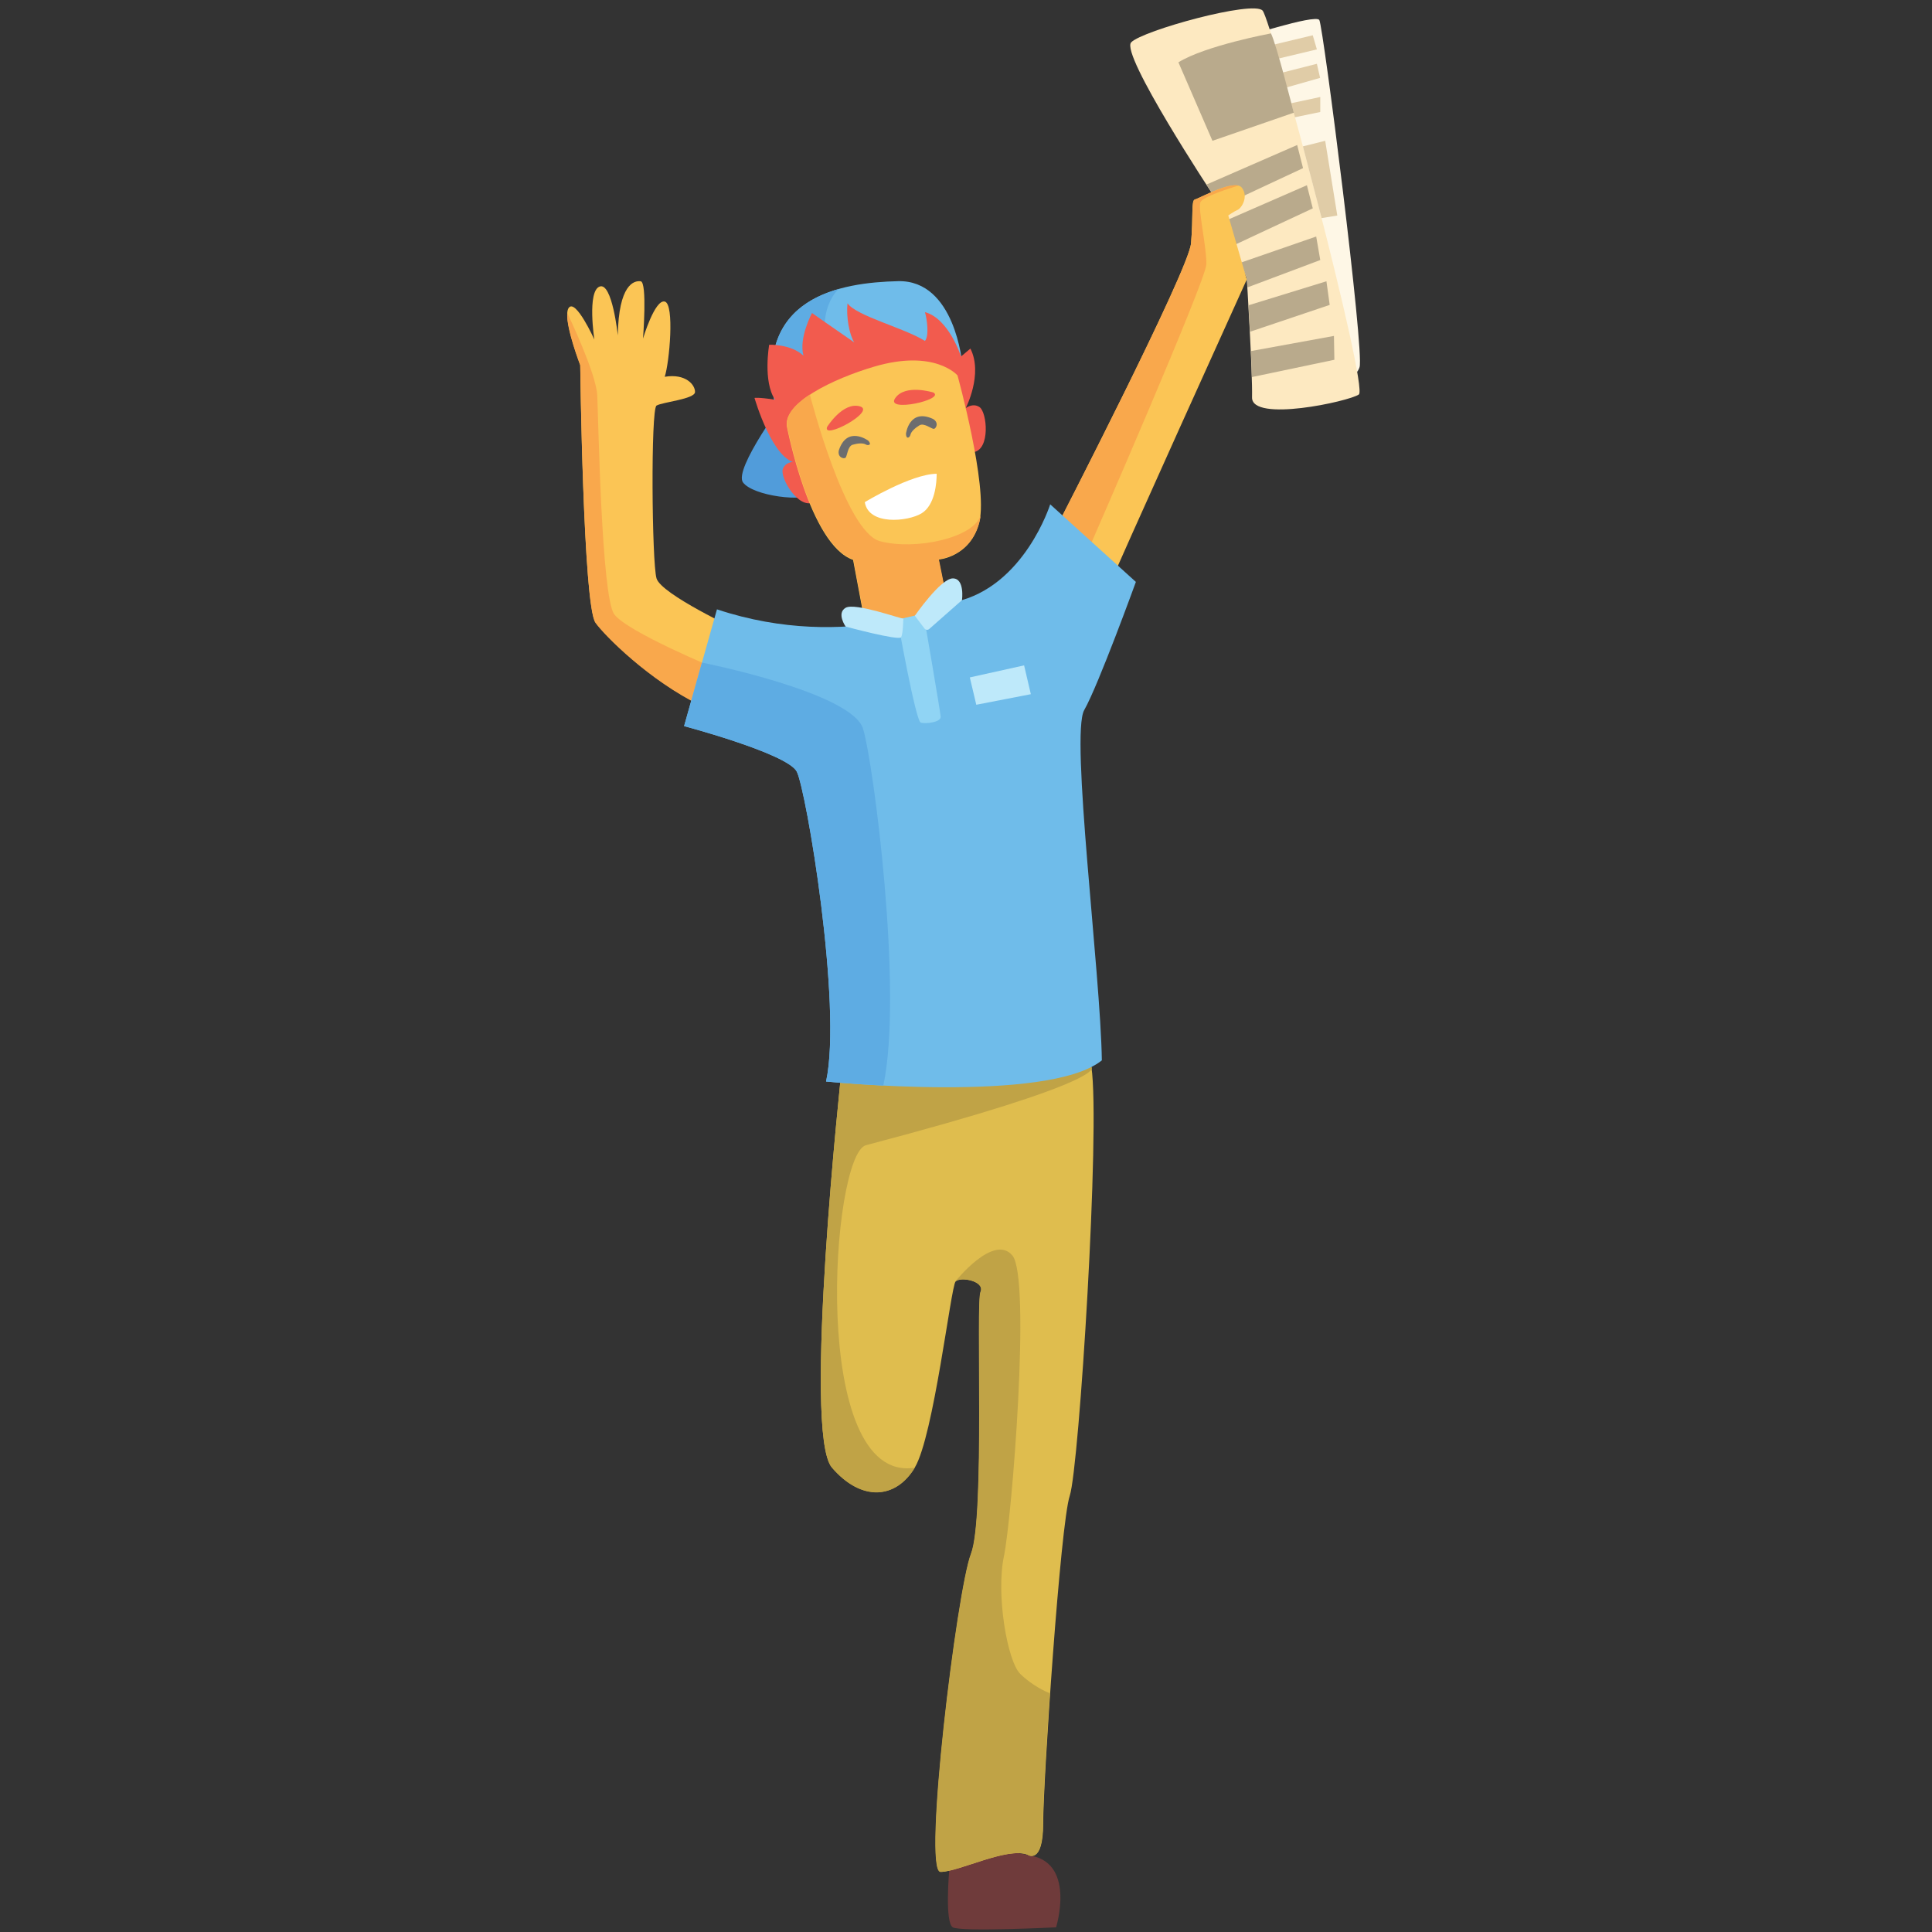 <svg xmlns="http://www.w3.org/2000/svg" width="375" viewBox="0 0 375 375" height="375" version="1.0"><rect x="0" y="0" width="375" height="375" fill="#333333" stroke="none"/><path fill="#6F3B3B" d="M 184.238 363.105 C 184.238 363.105 183.348 373.18 184.938 374.094 C 186.535 375.008 204.984 374.094 204.984 374.094 C 204.984 374.094 208.75 361.988 200.316 360.227 C 191.887 358.465 184.484 357.027 184.238 363.105"/><path fill="#DFBD4E" d="M 163.328 207.871 C 163.328 207.871 155.711 278.148 161.48 284.84 C 167.25 291.535 173.91 290.926 177.566 284.84 C 181.223 278.754 184.562 249.777 185.473 248.75 C 186.383 247.723 191.277 248.637 190.348 250.766 C 189.422 252.895 191.242 294.574 188.508 301.57 C 185.777 308.57 179.098 363.332 182.59 363.332 C 186.082 363.332 195.496 358.465 199.441 359.984 C 199.441 359.984 202.48 362.117 202.48 353.898 C 202.48 345.688 205.82 295.793 207.641 290.316 C 209.461 284.84 213.609 218.793 211.84 207.094 C 210.07 195.395 163.328 207.871 163.328 207.871"/><path fill="#C0A346" d="M 211.84 207.137 C 210.746 204.879 208.055 203.34 204.355 202.43 C 190.723 200.605 163.328 207.906 163.328 207.906 C 163.328 207.906 155.711 278.184 161.48 284.879 C 167.25 291.57 173.91 290.965 177.562 284.879 C 156.977 288.148 161.301 224.07 168.086 222.281 C 215.914 209.695 211.84 207.137 211.84 207.137"/><path fill="#FEF7E6" d="M 240.379 7.535 C 240.379 7.535 255.32 2.668 256.078 3.883 C 256.84 5.102 264.859 68.23 263.887 71.27 C 262.91 74.316 257.598 74.359 257.598 74.359 L 240.379 7.535"/><path fill="#E0CCA7" d="M 245.016 9.188 L 254.805 6.848 L 255.605 9.586 L 247.008 11.641 L 247.973 14.324 L 255.605 12.383 L 256.23 15.117 L 248.203 17.402 L 249.059 20.367 L 256.262 18.828 L 256.262 21.738 L 250.215 22.992 L 247.859 24.246 L 245.016 9.188"/><path fill="#FDE9C1" d="M 235.41 37.762 C 235.41 37.762 217.398 10.5 219.562 8.219 C 221.727 5.934 243.25 0.004 245.07 2.059 C 246.895 4.109 265.684 75.215 263.75 76.57 C 261.809 77.926 242.906 82.031 243.02 77.125 C 243.137 72.219 241.996 53.969 241.996 53.969 L 235.41 37.762"/><path fill="#B9AA8C" d="M 258.094 59.18 L 257.461 54.594 L 242.34 59.254 C 242.426 60.805 242.523 62.574 242.617 64.395 L 258.094 59.18"/><path fill="#B9AA8C" d="M 258.918 65.203 L 242.797 68.145 C 242.879 69.938 242.953 71.676 242.996 73.188 L 259 69.832 L 258.918 65.203"/><path fill="#B9AA8C" d="M 240.812 50.984 L 242.023 53.969 C 242.023 53.969 242.066 54.652 242.133 55.781 L 256.262 50.473 L 255.473 45.91 L 240.812 50.984"/><path fill="#B9AA8C" d="M 234.172 35.824 C 234.957 37.035 235.438 37.762 235.438 37.762 L 236.477 40.32 L 252.918 32.633 L 251.781 28.145 L 234.172 35.824"/><path fill="#B9AA8C" d="M 237.559 42.98 L 239.445 47.621 L 254.809 40.441 L 253.668 35.953 L 237.559 42.98"/><path fill="#519CDA" d="M 152.703 77.125 C 152.703 77.125 142.293 91.074 144.227 93.652 C 146.164 96.238 155.969 97.605 158.754 95.723 C 161.539 93.84 152.703 77.125 152.703 77.125"/><path fill="#6FBCEA" d="M 186.785 70.664 C 186.785 70.664 185.395 54.309 174.309 54.574 C 163.227 54.84 146.219 57.551 150.473 78.672 L 186.785 70.664"/><path fill="#5EACE3" d="M 162.77 73.188 C 156.668 61.391 162.75 56.117 162.77 56.102 C 154.535 58.453 147.578 64.293 150.473 78.672 L 163.594 75.777 C 163.512 74.996 163.262 74.141 162.77 73.188"/><path fill="#F25B4E" d="M 154.723 89.641 C 154.723 89.641 152.598 89.336 151.953 91.008 C 151.309 92.68 154.988 98.949 157.949 97.469 C 160.91 95.988 154.723 89.641 154.723 89.641"/><path fill="#F25B4E" d="M 187.449 79.211 C 187.449 79.211 190.863 72.621 188.355 67.66 L 186.535 69.195 C 186.535 69.195 184.199 61.836 179.531 60.582 C 179.93 61.895 180.387 65.203 179.531 66.172 C 175.547 63.664 166.207 61.328 164.5 58.871 C 164.215 61.438 164.848 64.977 165.812 66.457 C 162.391 64.121 157.609 60.754 157.609 60.754 C 157.609 60.754 154.988 65.633 155.957 69.039 C 153.508 66.746 149.297 66.914 149.297 66.914 C 149.297 66.914 148.043 74.047 150.434 77.582 C 147.074 77.066 146.449 77.238 146.449 77.238 C 146.449 77.238 150.035 89.734 154.82 89.848 C 159.602 89.961 187.449 79.211 187.449 79.211"/><path fill="#F25B4E" d="M 187.062 79.504 C 187.062 79.504 188.617 78.023 190.113 79.008 C 191.609 79.996 192.246 87.242 188.977 87.758 C 185.707 88.273 187.062 79.504 187.062 79.504"/><path fill="#FBC555" d="M 143.145 122.25 C 143.145 122.25 128.34 115.348 127.43 112.266 C 126.52 109.188 126.293 79.41 127.43 78.723 C 128.57 78.043 134.859 77.469 134.902 76.098 C 134.945 74.73 133.125 72.449 129.023 73.133 C 129.934 70.398 130.961 58.988 129.023 58.531 C 127.086 58.074 124.809 65.719 124.809 65.719 C 124.809 65.719 125.664 54.766 124.355 54.594 C 123.047 54.426 120.082 55.223 119.914 65.09 C 119.914 65.09 118.832 54.711 116.383 55.621 C 113.934 56.535 115.359 65.891 115.359 65.891 C 115.359 65.891 111.77 57.961 110.406 59.73 C 109.039 61.496 112.625 70.797 112.625 70.797 C 112.625 70.797 113.195 117.43 115.586 120.781 C 117.977 124.129 133.809 139.926 148.609 140.355 C 163.418 140.789 143.145 122.25 143.145 122.25"/><path fill="#FBC555" d="M 204.605 103.215 C 204.605 103.215 230.723 52.559 231.18 47.234 C 231.633 41.914 231.18 38.871 231.938 38.719 C 232.695 38.566 239.68 34.609 241.047 36.438 C 242.414 38.262 240.914 40.445 240.23 40.734 C 239.547 41.02 238.406 41.816 238.406 41.816 L 241.996 54.25 C 241.996 54.25 216.027 111.582 214.891 114.66 C 213.754 117.742 204.605 103.215 204.605 103.215"/><path fill="#FBC555" d="M 152.75 82.867 C 152.75 82.867 157.152 105.781 165.582 108.672 L 167.859 120.781 C 167.859 120.781 176.438 122.496 177.047 122.25 C 177.652 122 183.879 117.531 183.879 117.258 C 183.879 116.98 182.172 108.613 182.172 108.613 C 182.172 108.613 188.43 108.16 190.102 101.238 C 191.773 94.316 185.852 72.867 185.852 72.867 C 185.852 72.867 181.449 67.695 169.68 71.164 C 161.637 73.535 151.879 78.258 152.75 82.867"/><path fill="#F9A84C" d="M 183.93 117.172 C 183.93 116.895 182.227 108.527 182.227 108.527 C 182.227 108.527 188.484 108.07 190.156 101.148 C 190.242 100.797 190.301 100.398 190.348 99.977 C 189.09 104.418 177.641 106.871 170.812 105.047 C 164.008 103.23 157.238 76.758 157.191 76.57 C 154.277 78.504 152.398 80.652 152.801 82.781 C 152.801 82.781 157.203 105.695 165.633 108.586 L 167.91 120.691 C 167.91 120.691 176.488 122.41 177.098 122.164 C 177.707 121.914 183.93 117.445 183.93 117.172"/><path fill="#F9A84C" d="M 211.914 105.188 C 211.914 105.188 234.031 54.531 234.145 51.336 C 234.258 48.141 232.469 40.477 233.008 39.242 C 233.484 38.148 239.125 36.398 240.379 36.023 C 238.172 35.461 232.617 38.574 231.941 38.711 C 231.184 38.859 231.641 41.906 231.184 47.23 C 230.754 52.254 207.469 97.648 204.859 102.727 L 211.914 105.188"/><path fill="#F9A84C" d="M 139.152 129.848 C 139.152 129.848 121.73 122.648 119.223 119.227 C 116.719 115.805 116.148 81.008 115.922 76.684 C 115.699 72.477 110.391 61.328 110.113 60.754 C 109.828 63.668 112.617 70.91 112.617 70.91 C 112.617 70.91 113.188 117.543 115.578 120.895 C 117.293 123.297 125.922 132.07 136.117 137.016 C 137.73 133.613 139.152 129.848 139.152 129.848"/><path fill="#6FBCEA" d="M 139.16 118.273 L 132.781 140.938 C 132.781 140.938 152.824 146.266 154.645 149.762 C 156.473 153.262 163.531 195.09 160.34 209.922 C 160.34 209.922 203.391 214.258 213.867 205.816 C 213.637 188.934 207.715 142.613 210.449 137.82 C 213.184 133.027 220.473 112.949 220.473 112.949 L 203.844 97.891 C 203.844 97.891 198.836 113.863 185.395 116.828 C 185.395 116.828 164.785 126.793 139.16 118.273"/><path fill="#90D4F4" d="M 174.238 120.25 C 174.238 120.48 177.73 139.949 178.715 140.254 C 179.703 140.559 182.664 140.18 182.586 139.113 C 182.512 138.047 179.246 119.109 179.246 119.109 L 174.238 120.25"/><path fill="#BEE9FA" d="M 175.332 120.062 C 174.914 120.156 165.957 116.906 164.137 117.969 C 162.316 119.035 164.137 121.617 164.137 121.617 C 164.137 121.617 174.539 124.434 174.918 123.676 C 175.297 122.914 175.332 120.062 175.332 120.062"/><path fill="#BEE9FA" d="M 177.566 119.52 L 179.453 122.004 C 179.668 122.289 180.082 122.332 180.352 122.094 L 186.723 116.484 C 186.723 116.484 187.297 112.266 184.941 112.266 C 182.586 112.266 177.566 119.52 177.566 119.52"/><path fill="#FFF" d="M 167.855 97.469 C 167.855 97.469 176.801 92.016 181.809 91.957 C 181.809 93.609 181.523 98.062 178.848 99.656 C 176.172 101.254 168.598 102.012 167.855 97.469"/><path fill="#6C6D6F" d="M 168.484 85.496 C 168.484 85.496 164.414 82.559 162.82 87.406 C 162.508 88.805 163.816 89.148 164.129 88.832 C 164.441 88.52 164.527 86.609 165.496 86.324 C 166.461 86.039 167.488 85.953 168.031 86.266 C 168.57 86.582 169.309 86.297 168.484 85.496"/><path fill="#6C6D6F" d="M 175.848 84.191 C 175.848 84.191 176.445 79.199 181.086 81.309 C 182.324 82.027 181.688 83.223 181.246 83.242 C 180.805 83.258 179.344 82.027 178.477 82.547 C 177.609 83.066 176.855 83.766 176.719 84.375 C 176.582 84.988 175.871 85.34 175.848 84.191"/><path fill="#F25B4E" d="M 160.539 82.867 C 160.539 82.867 163.586 77.953 166.891 78.867 C 170.191 79.781 159.574 85.5 160.539 82.867"/><path fill="#F25B4E" d="M 181.152 76.18 C 181.152 76.18 175.641 74.457 173.738 77.312 C 171.832 80.164 183.602 77.535 181.152 76.18"/><path fill="#B9AA8C" d="M 246.691 6.48 C 246.691 6.48 233.965 8.848 228.73 12.098 L 235.336 27.328 L 251.121 21.875 C 251.121 21.875 247.742 8.508 246.691 6.48"/><path fill="#E0CCA7" d="M 252.891 28.41 L 257.219 27.328 L 259.57 41.836 L 256.523 42.332 L 252.891 28.41"/><path fill="#5EACE3" d="M 136.25 128.605 L 132.785 140.938 C 132.785 140.938 152.824 146.262 154.648 149.762 C 156.473 153.258 163.531 195.09 160.344 209.922 C 160.344 209.922 164.926 210.383 171.453 210.711 C 175.348 192.473 169.527 148.031 167.527 141.469 C 165.379 134.398 136.25 128.605 136.25 128.605"/><path fill="#C0A346" d="M 202.426 353.898 C 202.426 350.527 202.988 340.125 203.777 328.656 C 201.77 327.891 199.484 326.336 198.047 324.922 C 195.488 322.414 193.312 309.406 194.855 302.105 C 196.395 294.805 200.148 248.027 196.504 243.691 C 192.859 239.359 185.418 248.75 185.418 248.75 C 186.328 247.727 191.223 248.637 190.297 250.766 C 189.367 252.895 191.188 294.574 188.457 301.57 C 185.723 308.57 179.047 363.332 182.535 363.332 C 186.027 363.332 195.441 358.465 199.391 359.984 C 199.391 359.984 202.426 362.117 202.426 353.898"/><path fill="#BEE9FA" d="M 188.242 131.488 L 189.496 136.793 L 200.086 134.742 L 198.777 129.148 L 188.242 131.488"/></svg>